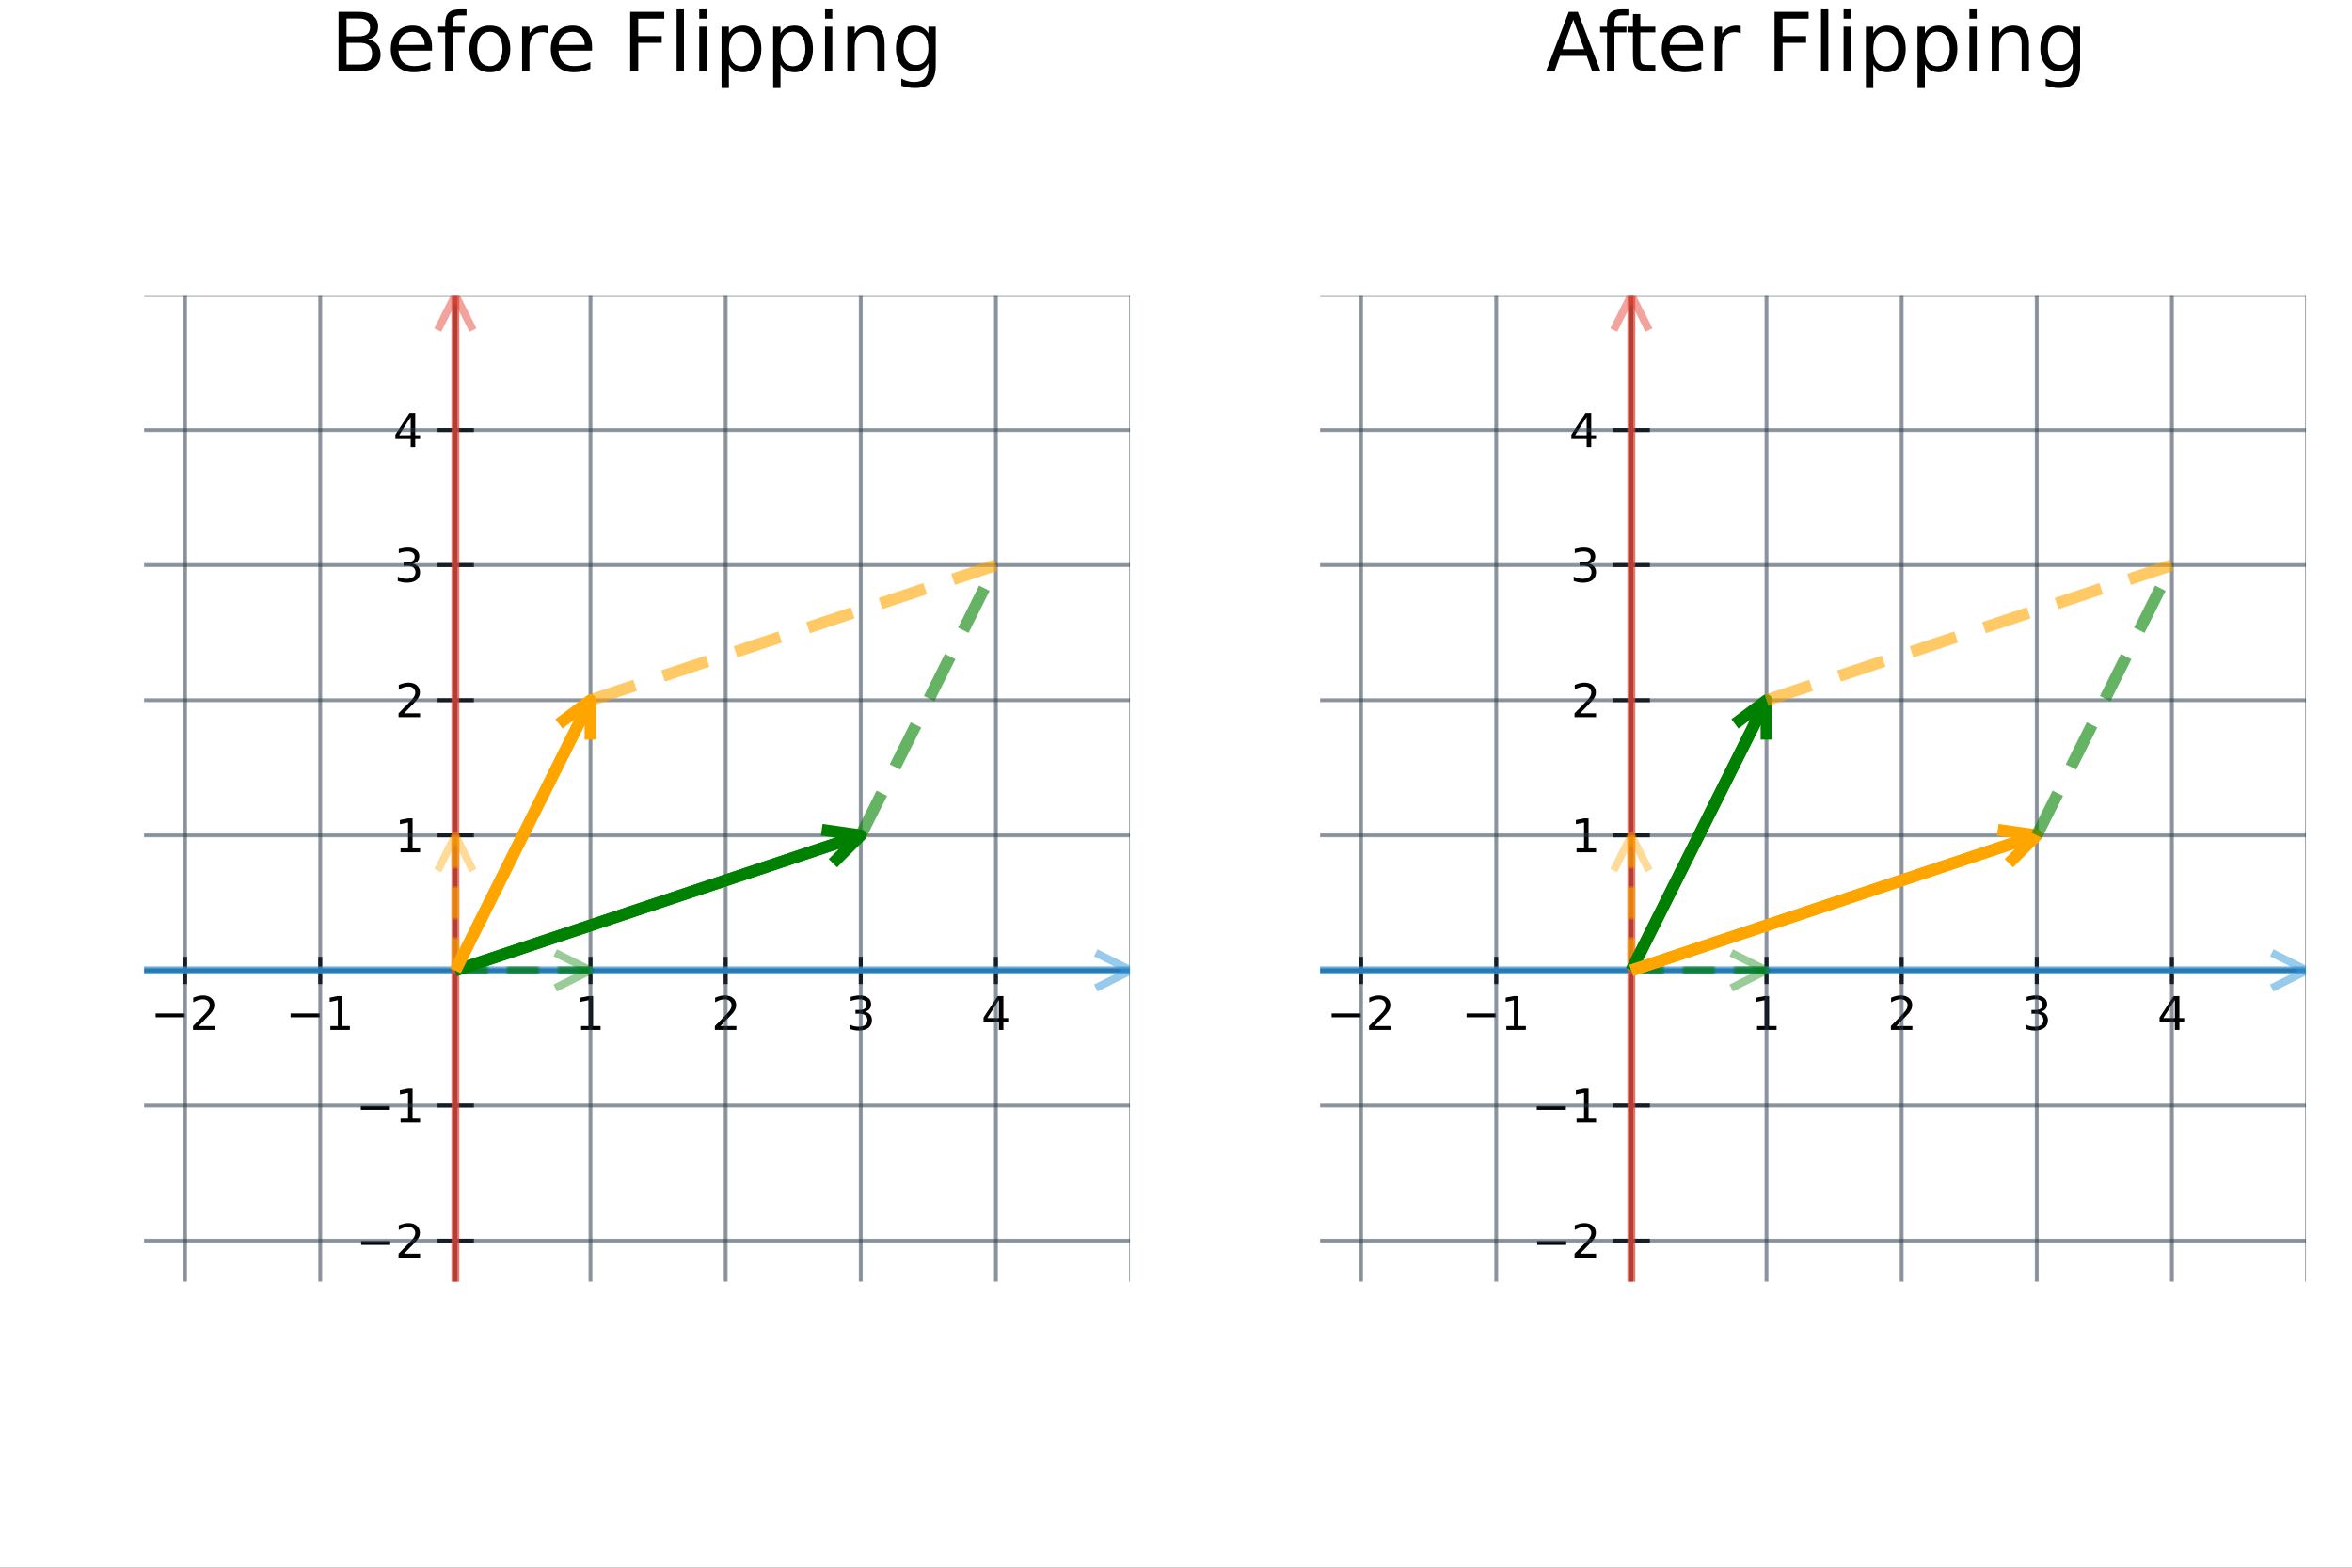 <svg xmlns="http://www.w3.org/2000/svg" xmlns:xlink="http://www.w3.org/1999/xlink" width="600" height="400" viewBox="0 0 2400 1600">
<rect x="0" y="0" width="2400" height="1600" fill="#333333" stroke="none"/>
<defs>
  <clipPath id="clip010">
    <rect x="0" y="0" width="2400" height="1600"></rect>
  </clipPath>
</defs>
<path clip-path="url(#clip010)" d="
M0 1600 L2400 1600 L2400 0 L0 0  Z
  " fill="#ffffff" fill-rule="evenodd" fill-opacity="1"></path>
<defs>
  <clipPath id="clip011">
    <rect x="480" y="0" width="1681" height="1600"></rect>
  </clipPath>
</defs>
<path clip-path="url(#clip010)" d="
M147.478 1307.6 L1152.76 1307.6 L1152.76 302.321 L147.478 302.321  Z
  " fill="#ffffff" fill-rule="evenodd" fill-opacity="1"></path>
<defs>
  <clipPath id="clip012">
    <rect x="147" y="302" width="1006" height="1006"></rect>
  </clipPath>
</defs>
<polyline clip-path="url(#clip012)" style="stroke:#000000; stroke-linecap:butt; stroke-linejoin:round; stroke-width:2; stroke-opacity:0.1; fill:none" points="
  188.847,1307.6 188.847,302.321 
  "></polyline>
<polyline clip-path="url(#clip012)" style="stroke:#000000; stroke-linecap:butt; stroke-linejoin:round; stroke-width:2; stroke-opacity:0.1; fill:none" points="
  326.746,1307.6 326.746,302.321 
  "></polyline>
<polyline clip-path="url(#clip012)" style="stroke:#000000; stroke-linecap:butt; stroke-linejoin:round; stroke-width:2; stroke-opacity:0.1; fill:none" points="
  602.542,1307.6 602.542,302.321 
  "></polyline>
<polyline clip-path="url(#clip012)" style="stroke:#000000; stroke-linecap:butt; stroke-linejoin:round; stroke-width:2; stroke-opacity:0.1; fill:none" points="
  740.44,1307.6 740.44,302.321 
  "></polyline>
<polyline clip-path="url(#clip012)" style="stroke:#000000; stroke-linecap:butt; stroke-linejoin:round; stroke-width:2; stroke-opacity:0.1; fill:none" points="
  878.338,1307.6 878.338,302.321 
  "></polyline>
<polyline clip-path="url(#clip012)" style="stroke:#000000; stroke-linecap:butt; stroke-linejoin:round; stroke-width:2; stroke-opacity:0.1; fill:none" points="
  1016.24,1307.6 1016.24,302.321 
  "></polyline>
<polyline clip-path="url(#clip010)" style="stroke:#000000; stroke-linecap:butt; stroke-linejoin:round; stroke-width:4; stroke-opacity:1; fill:none" points="
  147.478,990.433 1152.76,990.433 
  "></polyline>
<polyline clip-path="url(#clip010)" style="stroke:#000000; stroke-linecap:butt; stroke-linejoin:round; stroke-width:4; stroke-opacity:1; fill:none" points="
  188.847,1004.37 188.847,976.495 
  "></polyline>
<polyline clip-path="url(#clip010)" style="stroke:#000000; stroke-linecap:butt; stroke-linejoin:round; stroke-width:4; stroke-opacity:1; fill:none" points="
  326.746,1004.37 326.746,976.495 
  "></polyline>
<polyline clip-path="url(#clip010)" style="stroke:#000000; stroke-linecap:butt; stroke-linejoin:round; stroke-width:4; stroke-opacity:1; fill:none" points="
  602.542,1004.37 602.542,976.495 
  "></polyline>
<polyline clip-path="url(#clip010)" style="stroke:#000000; stroke-linecap:butt; stroke-linejoin:round; stroke-width:4; stroke-opacity:1; fill:none" points="
  740.44,1004.37 740.44,976.495 
  "></polyline>
<polyline clip-path="url(#clip010)" style="stroke:#000000; stroke-linecap:butt; stroke-linejoin:round; stroke-width:4; stroke-opacity:1; fill:none" points="
  878.338,1004.37 878.338,976.495 
  "></polyline>
<polyline clip-path="url(#clip010)" style="stroke:#000000; stroke-linecap:butt; stroke-linejoin:round; stroke-width:4; stroke-opacity:1; fill:none" points="
  1016.24,1004.37 1016.24,976.495 
  "></polyline>
<path clip-path="url(#clip010)" d="M158.79 1034.28 L188.465 1034.28 L188.465 1038.21 L158.79 1038.21 L158.79 1034.28 Z" fill="#000000" fill-rule="evenodd" fill-opacity="1"></path><path clip-path="url(#clip010)" d="M202.586 1047.17 L218.905 1047.17 L218.905 1051.11 L196.961 1051.11 L196.961 1047.17 Q199.623 1044.42 204.206 1039.79 Q208.813 1035.13 209.993 1033.79 Q212.238 1031.27 213.118 1029.53 Q214.021 1027.77 214.021 1026.08 Q214.021 1023.33 212.076 1021.59 Q210.155 1019.86 207.053 1019.86 Q204.854 1019.86 202.401 1020.62 Q199.97 1021.38 197.192 1022.93 L197.192 1018.21 Q200.016 1017.08 202.47 1016.5 Q204.924 1015.92 206.961 1015.92 Q212.331 1015.92 215.525 1018.61 Q218.72 1021.29 218.72 1025.78 Q218.72 1027.91 217.91 1029.83 Q217.123 1031.73 215.016 1034.32 Q214.438 1034.99 211.336 1038.21 Q208.234 1041.41 202.586 1047.17 Z" fill="#000000" fill-rule="evenodd" fill-opacity="1"></path><path clip-path="url(#clip010)" d="M296.503 1034.28 L326.178 1034.28 L326.178 1038.21 L296.503 1038.21 L296.503 1034.28 Z" fill="#000000" fill-rule="evenodd" fill-opacity="1"></path><path clip-path="url(#clip010)" d="M337.081 1047.17 L344.72 1047.17 L344.72 1020.8 L336.41 1022.47 L336.41 1018.21 L344.674 1016.55 L349.35 1016.55 L349.35 1047.17 L356.988 1047.17 L356.988 1051.11 L337.081 1051.11 L337.081 1047.17 Z" fill="#000000" fill-rule="evenodd" fill-opacity="1"></path><path clip-path="url(#clip010)" d="M592.924 1047.17 L600.563 1047.17 L600.563 1020.8 L592.253 1022.47 L592.253 1018.21 L600.517 1016.55 L605.192 1016.55 L605.192 1047.17 L612.831 1047.17 L612.831 1051.11 L592.924 1051.11 L592.924 1047.17 Z" fill="#000000" fill-rule="evenodd" fill-opacity="1"></path><path clip-path="url(#clip010)" d="M735.093 1047.17 L751.412 1047.17 L751.412 1051.11 L729.468 1051.11 L729.468 1047.17 Q732.13 1044.42 736.713 1039.79 Q741.32 1035.13 742.5 1033.79 Q744.746 1031.27 745.625 1029.53 Q746.528 1027.77 746.528 1026.08 Q746.528 1023.33 744.584 1021.59 Q742.662 1019.86 739.561 1019.86 Q737.362 1019.86 734.908 1020.62 Q732.477 1021.38 729.7 1022.93 L729.7 1018.21 Q732.524 1017.08 734.977 1016.5 Q737.431 1015.92 739.468 1015.92 Q744.838 1015.92 748.033 1018.61 Q751.227 1021.29 751.227 1025.78 Q751.227 1027.91 750.417 1029.83 Q749.63 1031.73 747.524 1034.32 Q746.945 1034.99 743.843 1038.21 Q740.741 1041.41 735.093 1047.17 Z" fill="#000000" fill-rule="evenodd" fill-opacity="1"></path><path clip-path="url(#clip010)" d="M882.586 1032.47 Q885.943 1033.19 887.818 1035.46 Q889.716 1037.73 889.716 1041.06 Q889.716 1046.17 886.197 1048.98 Q882.679 1051.78 876.197 1051.78 Q874.021 1051.78 871.707 1051.34 Q869.415 1050.92 866.961 1050.06 L866.961 1045.55 Q868.906 1046.68 871.22 1047.26 Q873.535 1047.84 876.058 1047.84 Q880.457 1047.84 882.748 1046.11 Q885.063 1044.37 885.063 1041.06 Q885.063 1038 882.91 1036.29 Q880.781 1034.55 876.961 1034.55 L872.933 1034.55 L872.933 1030.71 L877.146 1030.71 Q880.595 1030.71 882.424 1029.35 Q884.253 1027.96 884.253 1025.36 Q884.253 1022.7 882.355 1021.29 Q880.48 1019.86 876.961 1019.86 Q875.04 1019.86 872.841 1020.27 Q870.642 1020.69 868.003 1021.57 L868.003 1017.4 Q870.665 1016.66 872.98 1016.29 Q875.318 1015.92 877.378 1015.92 Q882.702 1015.92 885.804 1018.35 Q888.906 1020.76 888.906 1024.88 Q888.906 1027.75 887.262 1029.74 Q885.619 1031.71 882.586 1032.47 Z" fill="#000000" fill-rule="evenodd" fill-opacity="1"></path><path clip-path="url(#clip010)" d="M1019.25 1020.62 L1007.44 1039.07 L1019.25 1039.07 L1019.25 1020.62 M1018.02 1016.55 L1023.9 1016.55 L1023.9 1039.07 L1028.83 1039.07 L1028.83 1042.96 L1023.9 1042.96 L1023.9 1051.11 L1019.25 1051.11 L1019.25 1042.96 L1003.64 1042.96 L1003.64 1038.44 L1018.02 1016.55 Z" fill="#000000" fill-rule="evenodd" fill-opacity="1"></path><polyline clip-path="url(#clip012)" style="stroke:#000000; stroke-linecap:butt; stroke-linejoin:round; stroke-width:2; stroke-opacity:0.1; fill:none" points="
  147.478,1266.23 1152.76,1266.23 
  "></polyline>
<polyline clip-path="url(#clip012)" style="stroke:#000000; stroke-linecap:butt; stroke-linejoin:round; stroke-width:2; stroke-opacity:0.1; fill:none" points="
  147.478,1128.33 1152.76,1128.33 
  "></polyline>
<polyline clip-path="url(#clip012)" style="stroke:#000000; stroke-linecap:butt; stroke-linejoin:round; stroke-width:2; stroke-opacity:0.1; fill:none" points="
  147.478,852.535 1152.76,852.535 
  "></polyline>
<polyline clip-path="url(#clip012)" style="stroke:#000000; stroke-linecap:butt; stroke-linejoin:round; stroke-width:2; stroke-opacity:0.1; fill:none" points="
  147.478,714.637 1152.76,714.637 
  "></polyline>
<polyline clip-path="url(#clip012)" style="stroke:#000000; stroke-linecap:butt; stroke-linejoin:round; stroke-width:2; stroke-opacity:0.1; fill:none" points="
  147.478,576.738 1152.76,576.738 
  "></polyline>
<polyline clip-path="url(#clip012)" style="stroke:#000000; stroke-linecap:butt; stroke-linejoin:round; stroke-width:2; stroke-opacity:0.1; fill:none" points="
  147.478,438.84 1152.76,438.84 
  "></polyline>
<polyline clip-path="url(#clip010)" style="stroke:#000000; stroke-linecap:butt; stroke-linejoin:round; stroke-width:4; stroke-opacity:1; fill:none" points="
  464.644,1307.6 464.644,302.321 
  "></polyline>
<polyline clip-path="url(#clip010)" style="stroke:#000000; stroke-linecap:butt; stroke-linejoin:round; stroke-width:4; stroke-opacity:1; fill:none" points="
  445.746,1266.23 483.541,1266.23 
  "></polyline>
<polyline clip-path="url(#clip010)" style="stroke:#000000; stroke-linecap:butt; stroke-linejoin:round; stroke-width:4; stroke-opacity:1; fill:none" points="
  445.746,1128.33 483.541,1128.33 
  "></polyline>
<polyline clip-path="url(#clip010)" style="stroke:#000000; stroke-linecap:butt; stroke-linejoin:round; stroke-width:4; stroke-opacity:1; fill:none" points="
  445.746,852.535 483.541,852.535 
  "></polyline>
<polyline clip-path="url(#clip010)" style="stroke:#000000; stroke-linecap:butt; stroke-linejoin:round; stroke-width:4; stroke-opacity:1; fill:none" points="
  445.746,714.637 483.541,714.637 
  "></polyline>
<polyline clip-path="url(#clip010)" style="stroke:#000000; stroke-linecap:butt; stroke-linejoin:round; stroke-width:4; stroke-opacity:1; fill:none" points="
  445.746,576.738 483.541,576.738 
  "></polyline>
<polyline clip-path="url(#clip010)" style="stroke:#000000; stroke-linecap:butt; stroke-linejoin:round; stroke-width:4; stroke-opacity:1; fill:none" points="
  445.746,438.84 483.541,438.84 
  "></polyline>
<path clip-path="url(#clip010)" d="M368.528 1266.68 L398.204 1266.68 L398.204 1270.62 L368.528 1270.62 L368.528 1266.68 Z" fill="#000000" fill-rule="evenodd" fill-opacity="1"></path><path clip-path="url(#clip010)" d="M412.324 1279.57 L428.644 1279.57 L428.644 1283.51 L406.699 1283.51 L406.699 1279.57 Q409.362 1276.82 413.945 1272.19 Q418.551 1267.54 419.732 1266.19 Q421.977 1263.67 422.857 1261.94 Q423.76 1260.18 423.76 1258.49 Q423.76 1255.73 421.815 1254 Q419.894 1252.26 416.792 1252.26 Q414.593 1252.26 412.139 1253.02 Q409.709 1253.79 406.931 1255.34 L406.931 1250.62 Q409.755 1249.48 412.209 1248.9 Q414.662 1248.32 416.699 1248.32 Q422.07 1248.32 425.264 1251.01 Q428.459 1253.69 428.459 1258.19 Q428.459 1260.32 427.648 1262.24 Q426.861 1264.13 424.755 1266.73 Q424.176 1267.4 421.074 1270.62 Q417.973 1273.81 412.324 1279.57 Z" fill="#000000" fill-rule="evenodd" fill-opacity="1"></path><path clip-path="url(#clip010)" d="M368.158 1128.78 L397.834 1128.78 L397.834 1132.72 L368.158 1132.72 L368.158 1128.78 Z" fill="#000000" fill-rule="evenodd" fill-opacity="1"></path><path clip-path="url(#clip010)" d="M408.737 1141.68 L416.375 1141.68 L416.375 1115.31 L408.065 1116.98 L408.065 1112.72 L416.329 1111.05 L421.005 1111.05 L421.005 1141.68 L428.644 1141.68 L428.644 1145.61 L408.737 1145.61 L408.737 1141.68 Z" fill="#000000" fill-rule="evenodd" fill-opacity="1"></path><path clip-path="url(#clip010)" d="M408.737 865.88 L416.375 865.88 L416.375 839.514 L408.065 841.181 L408.065 836.922 L416.329 835.255 L421.005 835.255 L421.005 865.88 L428.644 865.88 L428.644 869.815 L408.737 869.815 L408.737 865.88 Z" fill="#000000" fill-rule="evenodd" fill-opacity="1"></path><path clip-path="url(#clip010)" d="M412.324 727.982 L428.644 727.982 L428.644 731.917 L406.699 731.917 L406.699 727.982 Q409.362 725.227 413.945 720.597 Q418.551 715.945 419.732 714.602 Q421.977 712.079 422.857 710.343 Q423.76 708.583 423.76 706.894 Q423.76 704.139 421.815 702.403 Q419.894 700.667 416.792 700.667 Q414.593 700.667 412.139 701.431 Q409.709 702.195 406.931 703.746 L406.931 699.023 Q409.755 697.889 412.209 697.31 Q414.662 696.732 416.699 696.732 Q422.07 696.732 425.264 699.417 Q428.459 702.102 428.459 706.593 Q428.459 708.722 427.648 710.644 Q426.861 712.542 424.755 715.134 Q424.176 715.806 421.074 719.023 Q417.973 722.218 412.324 727.982 Z" fill="#000000" fill-rule="evenodd" fill-opacity="1"></path><path clip-path="url(#clip010)" d="M421.514 575.384 Q424.871 576.102 426.746 578.37 Q428.644 580.639 428.644 583.972 Q428.644 589.088 425.125 591.889 Q421.607 594.69 415.125 594.69 Q412.949 594.69 410.635 594.25 Q408.343 593.833 405.889 592.977 L405.889 588.463 Q407.834 589.597 410.149 590.176 Q412.463 590.755 414.986 590.755 Q419.385 590.755 421.676 589.018 Q423.991 587.282 423.991 583.972 Q423.991 580.917 421.838 579.204 Q419.709 577.468 415.889 577.468 L411.861 577.468 L411.861 573.625 L416.074 573.625 Q419.523 573.625 421.352 572.259 Q423.181 570.87 423.181 568.278 Q423.181 565.616 421.283 564.204 Q419.408 562.769 415.889 562.769 Q413.968 562.769 411.769 563.185 Q409.57 563.602 406.931 564.482 L406.931 560.315 Q409.593 559.574 411.908 559.204 Q414.246 558.833 416.306 558.833 Q421.63 558.833 424.732 561.264 Q427.834 563.671 427.834 567.792 Q427.834 570.662 426.19 572.653 Q424.547 574.62 421.514 575.384 Z" fill="#000000" fill-rule="evenodd" fill-opacity="1"></path><path clip-path="url(#clip010)" d="M419.061 425.634 L407.255 444.083 L419.061 444.083 L419.061 425.634 M417.834 421.56 L423.713 421.56 L423.713 444.083 L428.644 444.083 L428.644 447.972 L423.713 447.972 L423.713 456.12 L419.061 456.12 L419.061 447.972 L403.459 447.972 L403.459 443.458 L417.834 421.56 Z" fill="#000000" fill-rule="evenodd" fill-opacity="1"></path><path clip-path="url(#clip010)" d="M353.611 43.693 L353.611 65.852 L366.736 65.852 Q373.339 65.852 376.499 63.137 Q379.699 60.383 379.699 54.752 Q379.699 49.081 376.499 46.407 Q373.339 43.693 366.736 43.693 L353.611 43.693 M353.611 18.82 L353.611 37.05 L365.723 37.05 Q371.719 37.05 374.635 34.822 Q377.592 32.553 377.592 27.935 Q377.592 23.358 374.635 21.089 Q371.719 18.82 365.723 18.82 L353.611 18.82 M345.428 12.096 L366.331 12.096 Q375.688 12.096 380.752 15.985 Q385.816 19.874 385.816 27.044 Q385.816 32.594 383.223 35.875 Q380.631 39.156 375.607 39.966 Q381.643 41.263 384.965 45.394 Q388.327 49.486 388.327 55.643 Q388.327 63.745 382.818 68.16 Q377.309 72.576 367.141 72.576 L345.428 72.576 L345.428 12.096 Z" fill="#000000" fill-rule="evenodd" fill-opacity="1"></path><path clip-path="url(#clip010)" d="M440.827 48.028 L440.827 51.673 L406.556 51.673 Q407.042 59.37 411.174 63.421 Q415.347 67.431 422.76 67.431 Q427.054 67.431 431.064 66.378 Q435.115 65.325 439.085 63.218 L439.085 70.267 Q435.075 71.968 430.862 72.86 Q426.649 73.751 422.314 73.751 Q411.458 73.751 405.098 67.431 Q398.779 61.112 398.779 50.337 Q398.779 39.197 404.774 32.675 Q410.81 26.112 421.018 26.112 Q430.173 26.112 435.48 32.026 Q440.827 37.9 440.827 48.028 M433.373 45.84 Q433.292 39.723 429.93 36.077 Q426.608 32.431 421.099 32.431 Q414.861 32.431 411.093 35.956 Q407.366 39.48 406.799 45.88 L433.373 45.84 Z" fill="#000000" fill-rule="evenodd" fill-opacity="1"></path><path clip-path="url(#clip010)" d="M476.029 9.544 L476.029 15.742 L468.9 15.742 Q464.889 15.742 463.309 17.362 Q461.77 18.983 461.77 23.195 L461.77 27.206 L474.044 27.206 L474.044 32.999 L461.77 32.999 L461.77 72.576 L454.276 72.576 L454.276 32.999 L447.146 32.999 L447.146 27.206 L454.276 27.206 L454.276 24.046 Q454.276 16.471 457.8 13.028 Q461.325 9.544 468.981 9.544 L476.029 9.544 Z" fill="#000000" fill-rule="evenodd" fill-opacity="1"></path><path clip-path="url(#clip010)" d="M499.849 32.431 Q493.853 32.431 490.37 37.131 Q486.886 41.789 486.886 49.931 Q486.886 58.074 490.329 62.773 Q493.813 67.431 499.849 67.431 Q505.803 67.431 509.287 62.732 Q512.771 58.033 512.771 49.931 Q512.771 41.87 509.287 37.171 Q505.803 32.431 499.849 32.431 M499.849 26.112 Q509.571 26.112 515.121 32.431 Q520.67 38.751 520.67 49.931 Q520.67 61.071 515.121 67.431 Q509.571 73.751 499.849 73.751 Q490.086 73.751 484.536 67.431 Q479.027 61.071 479.027 49.931 Q479.027 38.751 484.536 32.431 Q490.086 26.112 499.849 26.112 Z" fill="#000000" fill-rule="evenodd" fill-opacity="1"></path><path clip-path="url(#clip010)" d="M559.316 34.173 Q558.06 33.444 556.561 33.12 Q555.103 32.756 553.321 32.756 Q547.001 32.756 543.598 36.888 Q540.236 40.979 540.236 48.676 L540.236 72.576 L532.742 72.576 L532.742 27.206 L540.236 27.206 L540.236 34.254 Q542.586 30.122 546.353 28.138 Q550.12 26.112 555.508 26.112 Q556.278 26.112 557.209 26.234 Q558.141 26.315 559.275 26.517 L559.316 34.173 Z" fill="#000000" fill-rule="evenodd" fill-opacity="1"></path><path clip-path="url(#clip010)" d="M604.119 48.028 L604.119 51.673 L569.848 51.673 Q570.334 59.37 574.466 63.421 Q578.639 67.431 586.052 67.431 Q590.346 67.431 594.356 66.378 Q598.407 65.325 602.377 63.218 L602.377 70.267 Q598.367 71.968 594.154 72.86 Q589.941 73.751 585.606 73.751 Q574.75 73.751 568.39 67.431 Q562.071 61.112 562.071 50.337 Q562.071 39.197 568.066 32.675 Q574.102 26.112 584.31 26.112 Q593.465 26.112 598.772 32.026 Q604.119 37.9 604.119 48.028 M596.665 45.84 Q596.584 39.723 593.222 36.077 Q589.9 32.431 584.391 32.431 Q578.153 32.431 574.385 35.956 Q570.658 39.48 570.091 45.88 L596.665 45.84 Z" fill="#000000" fill-rule="evenodd" fill-opacity="1"></path><path clip-path="url(#clip010)" d="M643.048 12.096 L677.805 12.096 L677.805 18.983 L651.231 18.983 L651.231 36.806 L675.212 36.806 L675.212 43.693 L651.231 43.693 L651.231 72.576 L643.048 72.576 L643.048 12.096 Z" fill="#000000" fill-rule="evenodd" fill-opacity="1"></path><path clip-path="url(#clip010)" d="M690.444 9.544 L697.897 9.544 L697.897 72.576 L690.444 72.576 L690.444 9.544 Z" fill="#000000" fill-rule="evenodd" fill-opacity="1"></path><path clip-path="url(#clip010)" d="M713.493 27.206 L720.947 27.206 L720.947 72.576 L713.493 72.576 L713.493 27.206 M713.493 9.544 L720.947 9.544 L720.947 18.983 L713.493 18.983 L713.493 9.544 Z" fill="#000000" fill-rule="evenodd" fill-opacity="1"></path><path clip-path="url(#clip010)" d="M743.754 65.77 L743.754 89.833 L736.259 89.833 L736.259 27.206 L743.754 27.206 L743.754 34.092 Q746.103 30.041 749.668 28.097 Q753.273 26.112 758.256 26.112 Q766.52 26.112 771.664 32.675 Q776.849 39.237 776.849 49.931 Q776.849 60.626 771.664 67.188 Q766.52 73.751 758.256 73.751 Q753.273 73.751 749.668 71.806 Q746.103 69.821 743.754 65.77 M769.112 49.931 Q769.112 41.708 765.709 37.05 Q762.347 32.35 756.433 32.35 Q750.519 32.35 747.116 37.05 Q743.754 41.708 743.754 49.931 Q743.754 58.155 747.116 62.854 Q750.519 67.512 756.433 67.512 Q762.347 67.512 765.709 62.854 Q769.112 58.155 769.112 49.931 Z" fill="#000000" fill-rule="evenodd" fill-opacity="1"></path><path clip-path="url(#clip010)" d="M796.415 65.77 L796.415 89.833 L788.921 89.833 L788.921 27.206 L796.415 27.206 L796.415 34.092 Q798.765 30.041 802.33 28.097 Q805.935 26.112 810.918 26.112 Q819.181 26.112 824.326 32.675 Q829.511 39.237 829.511 49.931 Q829.511 60.626 824.326 67.188 Q819.181 73.751 810.918 73.751 Q805.935 73.751 802.33 71.806 Q798.765 69.821 796.415 65.77 M821.774 49.931 Q821.774 41.708 818.371 37.05 Q815.009 32.35 809.095 32.35 Q803.18 32.35 799.778 37.05 Q796.415 41.708 796.415 49.931 Q796.415 58.155 799.778 62.854 Q803.18 67.512 809.095 67.512 Q815.009 67.512 818.371 62.854 Q821.774 58.155 821.774 49.931 Z" fill="#000000" fill-rule="evenodd" fill-opacity="1"></path><path clip-path="url(#clip010)" d="M841.866 27.206 L849.32 27.206 L849.32 72.576 L841.866 72.576 L841.866 27.206 M841.866 9.544 L849.32 9.544 L849.32 18.983 L841.866 18.983 L841.866 9.544 Z" fill="#000000" fill-rule="evenodd" fill-opacity="1"></path><path clip-path="url(#clip010)" d="M902.63 45.192 L902.63 72.576 L895.176 72.576 L895.176 45.435 Q895.176 38.994 892.665 35.794 Q890.153 32.594 885.13 32.594 Q879.094 32.594 875.61 36.442 Q872.127 40.29 872.127 46.934 L872.127 72.576 L864.633 72.576 L864.633 27.206 L872.127 27.206 L872.127 34.254 Q874.8 30.163 878.406 28.138 Q882.051 26.112 886.791 26.112 Q894.609 26.112 898.62 30.973 Q902.63 35.794 902.63 45.192 Z" fill="#000000" fill-rule="evenodd" fill-opacity="1"></path><path clip-path="url(#clip010)" d="M947.352 49.364 Q947.352 41.263 943.99 36.806 Q940.668 32.35 934.632 32.35 Q928.637 32.35 925.275 36.806 Q921.953 41.263 921.953 49.364 Q921.953 57.426 925.275 61.882 Q928.637 66.338 934.632 66.338 Q940.668 66.338 943.99 61.882 Q947.352 57.426 947.352 49.364 M954.806 66.945 Q954.806 78.531 949.661 84.162 Q944.516 89.833 933.903 89.833 Q929.974 89.833 926.49 89.225 Q923.006 88.658 919.725 87.443 L919.725 80.192 Q923.006 81.974 926.206 82.825 Q929.407 83.675 932.728 83.675 Q940.06 83.675 943.706 79.827 Q947.352 76.019 947.352 68.282 L947.352 64.596 Q945.043 68.606 941.438 70.591 Q937.832 72.576 932.809 72.576 Q924.464 72.576 919.36 66.216 Q914.256 59.856 914.256 49.364 Q914.256 38.832 919.36 32.472 Q924.464 26.112 932.809 26.112 Q937.832 26.112 941.438 28.097 Q945.043 30.082 947.352 34.092 L947.352 27.206 L954.806 27.206 L954.806 66.945 Z" fill="#000000" fill-rule="evenodd" fill-opacity="1"></path><polyline clip-path="url(#clip012)" style="stroke:#2b3d4f; stroke-linecap:butt; stroke-linejoin:round; stroke-width:4; stroke-opacity:0.5; fill:none" points="
  -224.847,1679.92 1154.13,1679.92 
  "></polyline>
<polyline clip-path="url(#clip012)" style="stroke:#2b3d4f; stroke-linecap:butt; stroke-linejoin:round; stroke-width:4; stroke-opacity:0.5; fill:none" points="
  -224.847,1679.92 -224.847,300.942 
  "></polyline>
<polyline clip-path="url(#clip012)" style="stroke:#2b3d4f; stroke-linecap:butt; stroke-linejoin:round; stroke-width:4; stroke-opacity:0.5; fill:none" points="
  -224.847,1542.03 1154.13,1542.03 
  "></polyline>
<polyline clip-path="url(#clip012)" style="stroke:#2b3d4f; stroke-linecap:butt; stroke-linejoin:round; stroke-width:4; stroke-opacity:0.5; fill:none" points="
  -86.949,1679.92 -86.949,300.942 
  "></polyline>
<polyline clip-path="url(#clip012)" style="stroke:#2b3d4f; stroke-linecap:butt; stroke-linejoin:round; stroke-width:4; stroke-opacity:0.5; fill:none" points="
  -224.847,1404.13 1154.13,1404.13 
  "></polyline>
<polyline clip-path="url(#clip012)" style="stroke:#2b3d4f; stroke-linecap:butt; stroke-linejoin:round; stroke-width:4; stroke-opacity:0.5; fill:none" points="
  50.949,1679.92 50.949,300.942 
  "></polyline>
<polyline clip-path="url(#clip012)" style="stroke:#2b3d4f; stroke-linecap:butt; stroke-linejoin:round; stroke-width:4; stroke-opacity:0.5; fill:none" points="
  -224.847,1266.23 1154.13,1266.23 
  "></polyline>
<polyline clip-path="url(#clip012)" style="stroke:#2b3d4f; stroke-linecap:butt; stroke-linejoin:round; stroke-width:4; stroke-opacity:0.5; fill:none" points="
  188.847,1679.92 188.847,300.942 
  "></polyline>
<polyline clip-path="url(#clip012)" style="stroke:#2b3d4f; stroke-linecap:butt; stroke-linejoin:round; stroke-width:4; stroke-opacity:0.5; fill:none" points="
  -224.847,1128.33 1154.13,1128.33 
  "></polyline>
<polyline clip-path="url(#clip012)" style="stroke:#2b3d4f; stroke-linecap:butt; stroke-linejoin:round; stroke-width:4; stroke-opacity:0.5; fill:none" points="
  326.746,1679.92 326.746,300.942 
  "></polyline>
<polyline clip-path="url(#clip012)" style="stroke:#2b3d4f; stroke-linecap:butt; stroke-linejoin:round; stroke-width:4; stroke-opacity:0.5; fill:none" points="
  -224.847,990.433 1154.13,990.433 
  "></polyline>
<polyline clip-path="url(#clip012)" style="stroke:#2b3d4f; stroke-linecap:butt; stroke-linejoin:round; stroke-width:4; stroke-opacity:0.5; fill:none" points="
  464.644,1679.92 464.644,300.942 
  "></polyline>
<polyline clip-path="url(#clip012)" style="stroke:#2b3d4f; stroke-linecap:butt; stroke-linejoin:round; stroke-width:4; stroke-opacity:0.5; fill:none" points="
  -224.847,852.535 1154.13,852.535 
  "></polyline>
<polyline clip-path="url(#clip012)" style="stroke:#2b3d4f; stroke-linecap:butt; stroke-linejoin:round; stroke-width:4; stroke-opacity:0.5; fill:none" points="
  602.542,1679.92 602.542,300.942 
  "></polyline>
<polyline clip-path="url(#clip012)" style="stroke:#2b3d4f; stroke-linecap:butt; stroke-linejoin:round; stroke-width:4; stroke-opacity:0.5; fill:none" points="
  -224.847,714.637 1154.13,714.637 
  "></polyline>
<polyline clip-path="url(#clip012)" style="stroke:#2b3d4f; stroke-linecap:butt; stroke-linejoin:round; stroke-width:4; stroke-opacity:0.5; fill:none" points="
  740.44,1679.92 740.44,300.942 
  "></polyline>
<polyline clip-path="url(#clip012)" style="stroke:#2b3d4f; stroke-linecap:butt; stroke-linejoin:round; stroke-width:4; stroke-opacity:0.5; fill:none" points="
  -224.847,576.738 1154.13,576.738 
  "></polyline>
<polyline clip-path="url(#clip012)" style="stroke:#2b3d4f; stroke-linecap:butt; stroke-linejoin:round; stroke-width:4; stroke-opacity:0.5; fill:none" points="
  878.338,1679.92 878.338,300.942 
  "></polyline>
<polyline clip-path="url(#clip012)" style="stroke:#2b3d4f; stroke-linecap:butt; stroke-linejoin:round; stroke-width:4; stroke-opacity:0.5; fill:none" points="
  -224.847,438.84 1154.13,438.84 
  "></polyline>
<polyline clip-path="url(#clip012)" style="stroke:#2b3d4f; stroke-linecap:butt; stroke-linejoin:round; stroke-width:4; stroke-opacity:0.5; fill:none" points="
  1016.24,1679.92 1016.24,300.942 
  "></polyline>
<polyline clip-path="url(#clip012)" style="stroke:#2b3d4f; stroke-linecap:butt; stroke-linejoin:round; stroke-width:4; stroke-opacity:0.5; fill:none" points="
  -224.847,300.942 1154.13,300.942 
  "></polyline>
<polyline clip-path="url(#clip012)" style="stroke:#2b3d4f; stroke-linecap:butt; stroke-linejoin:round; stroke-width:4; stroke-opacity:0.5; fill:none" points="
  1154.13,1679.92 1154.13,300.942 
  "></polyline>
<polyline clip-path="url(#clip012)" style="stroke:#3397da; stroke-linecap:butt; stroke-linejoin:round; stroke-width:8; stroke-opacity:0.5; fill:none" points="
  -224.847,990.433 1154.13,990.433 
  "></polyline>
<polyline clip-path="url(#clip012)" style="stroke:#3397da; stroke-linecap:butt; stroke-linejoin:round; stroke-width:8; stroke-opacity:0.5; fill:none" points="
  1118.13,972.433 1154.13,990.433 1118.13,1008.43 
  "></polyline>
<polyline clip-path="url(#clip012)" style="stroke:#3397da; stroke-linecap:butt; stroke-linejoin:round; stroke-width:8; stroke-opacity:0.5; fill:none" points="
  1154.13,990.433 -224.847,990.433 
  "></polyline>
<polyline clip-path="url(#clip012)" style="stroke:#e64b3b; stroke-linecap:butt; stroke-linejoin:round; stroke-width:8; stroke-opacity:0.5; fill:none" points="
  464.644,1679.92 464.644,300.942 
  "></polyline>
<polyline clip-path="url(#clip012)" style="stroke:#e64b3b; stroke-linecap:butt; stroke-linejoin:round; stroke-width:8; stroke-opacity:0.5; fill:none" points="
  446.644,336.942 464.644,300.942 482.644,336.942 
  "></polyline>
<polyline clip-path="url(#clip012)" style="stroke:#e64b3b; stroke-linecap:butt; stroke-linejoin:round; stroke-width:8; stroke-opacity:0.5; fill:none" points="
  464.644,300.942 464.644,1679.92 
  "></polyline>
<polyline clip-path="url(#clip012)" style="stroke:#008000; stroke-linecap:butt; stroke-linejoin:round; stroke-width:8; stroke-opacity:0.4; fill:none" stroke-dasharray="32, 20" points="
  464.644,990.433 602.542,990.433 
  "></polyline>
<polyline clip-path="url(#clip012)" style="stroke:#008000; stroke-linecap:butt; stroke-linejoin:round; stroke-width:8; stroke-opacity:0.4; fill:none" points="
  566.542,972.433 602.542,990.433 566.542,1008.43 
  "></polyline>
<polyline clip-path="url(#clip012)" style="stroke:#008000; stroke-linecap:butt; stroke-linejoin:round; stroke-width:8; stroke-opacity:0.4; fill:none" stroke-dasharray="32, 20" points="
  602.542,990.433 464.644,990.433 
  "></polyline>
<polyline clip-path="url(#clip012)" style="stroke:#ffa500; stroke-linecap:butt; stroke-linejoin:round; stroke-width:8; stroke-opacity:0.4; fill:none" stroke-dasharray="32, 20" points="
  464.644,990.433 464.644,852.535 
  "></polyline>
<polyline clip-path="url(#clip012)" style="stroke:#ffa500; stroke-linecap:butt; stroke-linejoin:round; stroke-width:8; stroke-opacity:0.4; fill:none" points="
  446.644,888.535 464.644,852.535 482.644,888.535 
  "></polyline>
<polyline clip-path="url(#clip012)" style="stroke:#ffa500; stroke-linecap:butt; stroke-linejoin:round; stroke-width:8; stroke-opacity:0.4; fill:none" stroke-dasharray="32, 20" points="
  464.644,852.535 464.644,990.433 
  "></polyline>
<polyline clip-path="url(#clip012)" style="stroke:#008000; stroke-linecap:butt; stroke-linejoin:round; stroke-width:12; stroke-opacity:1; fill:none" points="
  464.644,990.433 878.338,852.535 
  "></polyline>
<polyline clip-path="url(#clip012)" style="stroke:#008000; stroke-linecap:butt; stroke-linejoin:round; stroke-width:12; stroke-opacity:1; fill:none" points="
  838.494,846.843 878.338,852.535 849.878,880.995 
  "></polyline>
<polyline clip-path="url(#clip012)" style="stroke:#008000; stroke-linecap:butt; stroke-linejoin:round; stroke-width:12; stroke-opacity:1; fill:none" points="
  878.338,852.535 464.644,990.433 
  "></polyline>
<polyline clip-path="url(#clip012)" style="stroke:#ffa500; stroke-linecap:butt; stroke-linejoin:round; stroke-width:12; stroke-opacity:1; fill:none" points="
  464.644,990.433 602.542,714.637 
  "></polyline>
<polyline clip-path="url(#clip012)" style="stroke:#ffa500; stroke-linecap:butt; stroke-linejoin:round; stroke-width:12; stroke-opacity:1; fill:none" points="
  570.343,738.786 602.542,714.637 602.542,754.886 
  "></polyline>
<polyline clip-path="url(#clip012)" style="stroke:#ffa500; stroke-linecap:butt; stroke-linejoin:round; stroke-width:12; stroke-opacity:1; fill:none" points="
  602.542,714.637 464.644,990.433 
  "></polyline>
<polyline clip-path="url(#clip012)" style="stroke:#ffa500; stroke-linecap:butt; stroke-linejoin:round; stroke-width:12; stroke-opacity:0.6; fill:none" stroke-dasharray="48, 30" points="
  602.542,714.637 1016.24,576.738 
  "></polyline>
<polyline clip-path="url(#clip012)" style="stroke:#008000; stroke-linecap:butt; stroke-linejoin:round; stroke-width:12; stroke-opacity:0.6; fill:none" stroke-dasharray="48, 30" points="
  878.338,852.535 1016.24,576.738 
  "></polyline>
<path clip-path="url(#clip010)" d="
M1347.48 1307.6 L2352.76 1307.6 L2352.76 302.321 L1347.48 302.321  Z
  " fill="#ffffff" fill-rule="evenodd" fill-opacity="1"></path>
<defs>
  <clipPath id="clip013">
    <rect x="1347" y="302" width="1006" height="1006"></rect>
  </clipPath>
</defs>
<polyline clip-path="url(#clip013)" style="stroke:#000000; stroke-linecap:butt; stroke-linejoin:round; stroke-width:2; stroke-opacity:0.1; fill:none" points="
  1388.85,1307.6 1388.85,302.321 
  "></polyline>
<polyline clip-path="url(#clip013)" style="stroke:#000000; stroke-linecap:butt; stroke-linejoin:round; stroke-width:2; stroke-opacity:0.1; fill:none" points="
  1526.75,1307.6 1526.75,302.321 
  "></polyline>
<polyline clip-path="url(#clip013)" style="stroke:#000000; stroke-linecap:butt; stroke-linejoin:round; stroke-width:2; stroke-opacity:0.1; fill:none" points="
  1802.54,1307.6 1802.54,302.321 
  "></polyline>
<polyline clip-path="url(#clip013)" style="stroke:#000000; stroke-linecap:butt; stroke-linejoin:round; stroke-width:2; stroke-opacity:0.1; fill:none" points="
  1940.44,1307.6 1940.44,302.321 
  "></polyline>
<polyline clip-path="url(#clip013)" style="stroke:#000000; stroke-linecap:butt; stroke-linejoin:round; stroke-width:2; stroke-opacity:0.1; fill:none" points="
  2078.34,1307.6 2078.34,302.321 
  "></polyline>
<polyline clip-path="url(#clip013)" style="stroke:#000000; stroke-linecap:butt; stroke-linejoin:round; stroke-width:2; stroke-opacity:0.1; fill:none" points="
  2216.24,1307.6 2216.24,302.321 
  "></polyline>
<polyline clip-path="url(#clip010)" style="stroke:#000000; stroke-linecap:butt; stroke-linejoin:round; stroke-width:4; stroke-opacity:1; fill:none" points="
  1347.48,990.433 2352.76,990.433 
  "></polyline>
<polyline clip-path="url(#clip010)" style="stroke:#000000; stroke-linecap:butt; stroke-linejoin:round; stroke-width:4; stroke-opacity:1; fill:none" points="
  1388.85,1004.37 1388.85,976.495 
  "></polyline>
<polyline clip-path="url(#clip010)" style="stroke:#000000; stroke-linecap:butt; stroke-linejoin:round; stroke-width:4; stroke-opacity:1; fill:none" points="
  1526.75,1004.37 1526.75,976.495 
  "></polyline>
<polyline clip-path="url(#clip010)" style="stroke:#000000; stroke-linecap:butt; stroke-linejoin:round; stroke-width:4; stroke-opacity:1; fill:none" points="
  1802.54,1004.37 1802.54,976.495 
  "></polyline>
<polyline clip-path="url(#clip010)" style="stroke:#000000; stroke-linecap:butt; stroke-linejoin:round; stroke-width:4; stroke-opacity:1; fill:none" points="
  1940.44,1004.37 1940.44,976.495 
  "></polyline>
<polyline clip-path="url(#clip010)" style="stroke:#000000; stroke-linecap:butt; stroke-linejoin:round; stroke-width:4; stroke-opacity:1; fill:none" points="
  2078.34,1004.37 2078.34,976.495 
  "></polyline>
<polyline clip-path="url(#clip010)" style="stroke:#000000; stroke-linecap:butt; stroke-linejoin:round; stroke-width:4; stroke-opacity:1; fill:none" points="
  2216.24,1004.37 2216.24,976.495 
  "></polyline>
<path clip-path="url(#clip010)" d="M1358.79 1034.28 L1388.47 1034.28 L1388.47 1038.21 L1358.79 1038.21 L1358.79 1034.28 Z" fill="#000000" fill-rule="evenodd" fill-opacity="1"></path><path clip-path="url(#clip010)" d="M1402.59 1047.17 L1418.91 1047.17 L1418.91 1051.11 L1396.96 1051.11 L1396.96 1047.17 Q1399.62 1044.42 1404.21 1039.79 Q1408.81 1035.13 1409.99 1033.79 Q1412.24 1031.27 1413.12 1029.53 Q1414.02 1027.77 1414.02 1026.08 Q1414.02 1023.33 1412.08 1021.59 Q1410.16 1019.86 1407.05 1019.86 Q1404.85 1019.86 1402.4 1020.62 Q1399.97 1021.38 1397.19 1022.93 L1397.19 1018.21 Q1400.02 1017.08 1402.47 1016.5 Q1404.92 1015.92 1406.96 1015.92 Q1412.33 1015.92 1415.53 1018.61 Q1418.72 1021.29 1418.72 1025.78 Q1418.72 1027.91 1417.91 1029.83 Q1417.12 1031.73 1415.02 1034.32 Q1414.44 1034.99 1411.34 1038.21 Q1408.23 1041.41 1402.59 1047.17 Z" fill="#000000" fill-rule="evenodd" fill-opacity="1"></path><path clip-path="url(#clip010)" d="M1496.5 1034.28 L1526.18 1034.28 L1526.18 1038.21 L1496.5 1038.21 L1496.5 1034.28 Z" fill="#000000" fill-rule="evenodd" fill-opacity="1"></path><path clip-path="url(#clip010)" d="M1537.08 1047.17 L1544.72 1047.17 L1544.72 1020.8 L1536.41 1022.47 L1536.41 1018.21 L1544.67 1016.55 L1549.35 1016.55 L1549.35 1047.17 L1556.99 1047.17 L1556.99 1051.11 L1537.08 1051.11 L1537.08 1047.17 Z" fill="#000000" fill-rule="evenodd" fill-opacity="1"></path><path clip-path="url(#clip010)" d="M1792.92 1047.17 L1800.56 1047.17 L1800.56 1020.8 L1792.25 1022.47 L1792.25 1018.21 L1800.52 1016.55 L1805.19 1016.55 L1805.19 1047.17 L1812.83 1047.17 L1812.83 1051.11 L1792.92 1051.11 L1792.92 1047.17 Z" fill="#000000" fill-rule="evenodd" fill-opacity="1"></path><path clip-path="url(#clip010)" d="M1935.09 1047.17 L1951.41 1047.17 L1951.41 1051.11 L1929.47 1051.11 L1929.47 1047.17 Q1932.13 1044.42 1936.71 1039.79 Q1941.32 1035.13 1942.5 1033.79 Q1944.75 1031.27 1945.63 1029.53 Q1946.53 1027.77 1946.53 1026.08 Q1946.53 1023.33 1944.58 1021.59 Q1942.66 1019.86 1939.56 1019.86 Q1937.36 1019.86 1934.91 1020.62 Q1932.48 1021.38 1929.7 1022.93 L1929.7 1018.21 Q1932.52 1017.08 1934.98 1016.5 Q1937.43 1015.92 1939.47 1015.92 Q1944.84 1015.92 1948.03 1018.61 Q1951.23 1021.29 1951.23 1025.78 Q1951.23 1027.91 1950.42 1029.83 Q1949.63 1031.73 1947.52 1034.32 Q1946.94 1034.99 1943.84 1038.21 Q1940.74 1041.41 1935.09 1047.17 Z" fill="#000000" fill-rule="evenodd" fill-opacity="1"></path><path clip-path="url(#clip010)" d="M2082.59 1032.47 Q2085.94 1033.19 2087.82 1035.46 Q2089.72 1037.73 2089.72 1041.06 Q2089.72 1046.17 2086.2 1048.98 Q2082.68 1051.78 2076.2 1051.78 Q2074.02 1051.78 2071.71 1051.34 Q2069.41 1050.92 2066.96 1050.06 L2066.96 1045.55 Q2068.91 1046.68 2071.22 1047.26 Q2073.54 1047.84 2076.06 1047.84 Q2080.46 1047.84 2082.75 1046.11 Q2085.06 1044.37 2085.06 1041.06 Q2085.06 1038 2082.91 1036.29 Q2080.78 1034.55 2076.96 1034.55 L2072.93 1034.55 L2072.93 1030.71 L2077.15 1030.71 Q2080.6 1030.71 2082.42 1029.35 Q2084.25 1027.96 2084.25 1025.36 Q2084.25 1022.7 2082.35 1021.29 Q2080.48 1019.86 2076.96 1019.86 Q2075.04 1019.86 2072.84 1020.27 Q2070.64 1020.69 2068 1021.57 L2068 1017.4 Q2070.66 1016.66 2072.98 1016.29 Q2075.32 1015.92 2077.38 1015.92 Q2082.7 1015.92 2085.8 1018.35 Q2088.91 1020.76 2088.91 1024.88 Q2088.91 1027.75 2087.26 1029.74 Q2085.62 1031.71 2082.59 1032.47 Z" fill="#000000" fill-rule="evenodd" fill-opacity="1"></path><path clip-path="url(#clip010)" d="M2219.25 1020.62 L2207.44 1039.07 L2219.25 1039.07 L2219.25 1020.62 M2218.02 1016.55 L2223.9 1016.55 L2223.9 1039.07 L2228.83 1039.07 L2228.83 1042.96 L2223.9 1042.96 L2223.9 1051.11 L2219.25 1051.11 L2219.25 1042.96 L2203.64 1042.96 L2203.64 1038.44 L2218.02 1016.55 Z" fill="#000000" fill-rule="evenodd" fill-opacity="1"></path><polyline clip-path="url(#clip013)" style="stroke:#000000; stroke-linecap:butt; stroke-linejoin:round; stroke-width:2; stroke-opacity:0.1; fill:none" points="
  1347.48,1266.23 2352.76,1266.23 
  "></polyline>
<polyline clip-path="url(#clip013)" style="stroke:#000000; stroke-linecap:butt; stroke-linejoin:round; stroke-width:2; stroke-opacity:0.1; fill:none" points="
  1347.48,1128.33 2352.76,1128.33 
  "></polyline>
<polyline clip-path="url(#clip013)" style="stroke:#000000; stroke-linecap:butt; stroke-linejoin:round; stroke-width:2; stroke-opacity:0.1; fill:none" points="
  1347.48,852.535 2352.76,852.535 
  "></polyline>
<polyline clip-path="url(#clip013)" style="stroke:#000000; stroke-linecap:butt; stroke-linejoin:round; stroke-width:2; stroke-opacity:0.1; fill:none" points="
  1347.48,714.637 2352.76,714.637 
  "></polyline>
<polyline clip-path="url(#clip013)" style="stroke:#000000; stroke-linecap:butt; stroke-linejoin:round; stroke-width:2; stroke-opacity:0.1; fill:none" points="
  1347.48,576.738 2352.76,576.738 
  "></polyline>
<polyline clip-path="url(#clip013)" style="stroke:#000000; stroke-linecap:butt; stroke-linejoin:round; stroke-width:2; stroke-opacity:0.1; fill:none" points="
  1347.48,438.84 2352.76,438.84 
  "></polyline>
<polyline clip-path="url(#clip010)" style="stroke:#000000; stroke-linecap:butt; stroke-linejoin:round; stroke-width:4; stroke-opacity:1; fill:none" points="
  1664.64,1307.6 1664.64,302.321 
  "></polyline>
<polyline clip-path="url(#clip010)" style="stroke:#000000; stroke-linecap:butt; stroke-linejoin:round; stroke-width:4; stroke-opacity:1; fill:none" points="
  1645.75,1266.23 1683.54,1266.23 
  "></polyline>
<polyline clip-path="url(#clip010)" style="stroke:#000000; stroke-linecap:butt; stroke-linejoin:round; stroke-width:4; stroke-opacity:1; fill:none" points="
  1645.75,1128.33 1683.54,1128.33 
  "></polyline>
<polyline clip-path="url(#clip010)" style="stroke:#000000; stroke-linecap:butt; stroke-linejoin:round; stroke-width:4; stroke-opacity:1; fill:none" points="
  1645.75,852.535 1683.54,852.535 
  "></polyline>
<polyline clip-path="url(#clip010)" style="stroke:#000000; stroke-linecap:butt; stroke-linejoin:round; stroke-width:4; stroke-opacity:1; fill:none" points="
  1645.75,714.637 1683.54,714.637 
  "></polyline>
<polyline clip-path="url(#clip010)" style="stroke:#000000; stroke-linecap:butt; stroke-linejoin:round; stroke-width:4; stroke-opacity:1; fill:none" points="
  1645.75,576.738 1683.54,576.738 
  "></polyline>
<polyline clip-path="url(#clip010)" style="stroke:#000000; stroke-linecap:butt; stroke-linejoin:round; stroke-width:4; stroke-opacity:1; fill:none" points="
  1645.75,438.84 1683.54,438.84 
  "></polyline>
<path clip-path="url(#clip010)" d="M1568.53 1266.68 L1598.2 1266.68 L1598.2 1270.62 L1568.53 1270.62 L1568.53 1266.68 Z" fill="#000000" fill-rule="evenodd" fill-opacity="1"></path><path clip-path="url(#clip010)" d="M1612.32 1279.57 L1628.64 1279.57 L1628.64 1283.51 L1606.7 1283.51 L1606.7 1279.57 Q1609.36 1276.82 1613.94 1272.19 Q1618.55 1267.54 1619.73 1266.19 Q1621.98 1263.67 1622.86 1261.94 Q1623.76 1260.18 1623.76 1258.49 Q1623.76 1255.73 1621.82 1254 Q1619.89 1252.26 1616.79 1252.26 Q1614.59 1252.26 1612.14 1253.02 Q1609.71 1253.79 1606.93 1255.34 L1606.93 1250.62 Q1609.76 1249.48 1612.21 1248.9 Q1614.66 1248.32 1616.7 1248.32 Q1622.07 1248.32 1625.26 1251.01 Q1628.46 1253.69 1628.46 1258.19 Q1628.46 1260.32 1627.65 1262.24 Q1626.86 1264.13 1624.75 1266.73 Q1624.18 1267.4 1621.07 1270.62 Q1617.97 1273.81 1612.32 1279.57 Z" fill="#000000" fill-rule="evenodd" fill-opacity="1"></path><path clip-path="url(#clip010)" d="M1568.16 1128.78 L1597.83 1128.78 L1597.83 1132.72 L1568.16 1132.72 L1568.16 1128.78 Z" fill="#000000" fill-rule="evenodd" fill-opacity="1"></path><path clip-path="url(#clip010)" d="M1608.74 1141.68 L1616.38 1141.68 L1616.38 1115.31 L1608.07 1116.98 L1608.07 1112.72 L1616.33 1111.05 L1621 1111.05 L1621 1141.68 L1628.64 1141.68 L1628.64 1145.61 L1608.74 1145.61 L1608.74 1141.68 Z" fill="#000000" fill-rule="evenodd" fill-opacity="1"></path><path clip-path="url(#clip010)" d="M1608.74 865.88 L1616.38 865.88 L1616.38 839.514 L1608.07 841.181 L1608.07 836.922 L1616.33 835.255 L1621 835.255 L1621 865.88 L1628.64 865.88 L1628.64 869.815 L1608.74 869.815 L1608.74 865.88 Z" fill="#000000" fill-rule="evenodd" fill-opacity="1"></path><path clip-path="url(#clip010)" d="M1612.32 727.982 L1628.64 727.982 L1628.64 731.917 L1606.7 731.917 L1606.7 727.982 Q1609.36 725.227 1613.94 720.597 Q1618.55 715.945 1619.73 714.602 Q1621.98 712.079 1622.86 710.343 Q1623.76 708.583 1623.76 706.894 Q1623.76 704.139 1621.82 702.403 Q1619.89 700.667 1616.79 700.667 Q1614.59 700.667 1612.14 701.431 Q1609.71 702.195 1606.93 703.746 L1606.93 699.023 Q1609.76 697.889 1612.21 697.31 Q1614.66 696.732 1616.7 696.732 Q1622.07 696.732 1625.26 699.417 Q1628.46 702.102 1628.46 706.593 Q1628.46 708.722 1627.65 710.644 Q1626.86 712.542 1624.75 715.134 Q1624.18 715.806 1621.07 719.023 Q1617.97 722.218 1612.32 727.982 Z" fill="#000000" fill-rule="evenodd" fill-opacity="1"></path><path clip-path="url(#clip010)" d="M1621.51 575.384 Q1624.87 576.102 1626.75 578.37 Q1628.64 580.639 1628.64 583.972 Q1628.64 589.088 1625.13 591.889 Q1621.61 594.69 1615.13 594.69 Q1612.95 594.69 1610.63 594.25 Q1608.34 593.833 1605.89 592.977 L1605.89 588.463 Q1607.83 589.597 1610.15 590.176 Q1612.46 590.755 1614.99 590.755 Q1619.38 590.755 1621.68 589.018 Q1623.99 587.282 1623.99 583.972 Q1623.99 580.917 1621.84 579.204 Q1619.71 577.468 1615.89 577.468 L1611.86 577.468 L1611.86 573.625 L1616.07 573.625 Q1619.52 573.625 1621.35 572.259 Q1623.18 570.87 1623.18 568.278 Q1623.18 565.616 1621.28 564.204 Q1619.41 562.769 1615.89 562.769 Q1613.97 562.769 1611.77 563.185 Q1609.57 563.602 1606.93 564.482 L1606.93 560.315 Q1609.59 559.574 1611.91 559.204 Q1614.25 558.833 1616.31 558.833 Q1621.63 558.833 1624.73 561.264 Q1627.83 563.671 1627.83 567.792 Q1627.83 570.662 1626.19 572.653 Q1624.55 574.62 1621.51 575.384 Z" fill="#000000" fill-rule="evenodd" fill-opacity="1"></path><path clip-path="url(#clip010)" d="M1619.06 425.634 L1607.26 444.083 L1619.06 444.083 L1619.06 425.634 M1617.83 421.56 L1623.71 421.56 L1623.71 444.083 L1628.64 444.083 L1628.64 447.972 L1623.71 447.972 L1623.71 456.12 L1619.06 456.12 L1619.06 447.972 L1603.46 447.972 L1603.46 443.458 L1617.83 421.56 Z" fill="#000000" fill-rule="evenodd" fill-opacity="1"></path><path clip-path="url(#clip010)" d="M1605.4 20.157 L1594.3 50.255 L1616.54 50.255 L1605.4 20.157 M1600.78 12.096 L1610.06 12.096 L1633.11 72.576 L1624.6 72.576 L1619.09 57.061 L1591.83 57.061 L1586.32 72.576 L1577.69 72.576 L1600.78 12.096 Z" fill="#000000" fill-rule="evenodd" fill-opacity="1"></path><path clip-path="url(#clip010)" d="M1661.63 9.544 L1661.63 15.742 L1654.5 15.742 Q1650.49 15.742 1648.91 17.362 Q1647.37 18.983 1647.37 23.195 L1647.37 27.206 L1659.64 27.206 L1659.64 32.999 L1647.37 32.999 L1647.37 72.576 L1639.87 72.576 L1639.87 32.999 L1632.75 32.999 L1632.75 27.206 L1639.87 27.206 L1639.87 24.046 Q1639.87 16.471 1643.4 13.028 Q1646.92 9.544 1654.58 9.544 L1661.63 9.544 Z" fill="#000000" fill-rule="evenodd" fill-opacity="1"></path><path clip-path="url(#clip010)" d="M1673.78 14.324 L1673.78 27.206 L1689.13 27.206 L1689.13 32.999 L1673.78 32.999 L1673.78 57.628 Q1673.78 63.178 1675.28 64.758 Q1676.82 66.338 1681.48 66.338 L1689.13 66.338 L1689.13 72.576 L1681.48 72.576 Q1672.85 72.576 1669.57 69.376 Q1666.29 66.135 1666.29 57.628 L1666.29 32.999 L1660.82 32.999 L1660.82 27.206 L1666.29 27.206 L1666.29 14.324 L1673.78 14.324 Z" fill="#000000" fill-rule="evenodd" fill-opacity="1"></path><path clip-path="url(#clip010)" d="M1737.74 48.028 L1737.74 51.673 L1703.47 51.673 Q1703.96 59.37 1708.09 63.421 Q1712.26 67.431 1719.68 67.431 Q1723.97 67.431 1727.98 66.378 Q1732.03 65.325 1736 63.218 L1736 70.267 Q1731.99 71.968 1727.78 72.86 Q1723.57 73.751 1719.23 73.751 Q1708.38 73.751 1702.02 67.431 Q1695.7 61.112 1695.7 50.337 Q1695.7 39.197 1701.69 32.675 Q1707.73 26.112 1717.94 26.112 Q1727.09 26.112 1732.4 32.026 Q1737.74 37.9 1737.74 48.028 M1730.29 45.84 Q1730.21 39.723 1726.85 36.077 Q1723.53 32.431 1718.02 32.431 Q1711.78 32.431 1708.01 35.956 Q1704.28 39.48 1703.72 45.88 L1730.29 45.84 Z" fill="#000000" fill-rule="evenodd" fill-opacity="1"></path><path clip-path="url(#clip010)" d="M1776.27 34.173 Q1775.01 33.444 1773.51 33.12 Q1772.06 32.756 1770.27 32.756 Q1763.95 32.756 1760.55 36.888 Q1757.19 40.979 1757.19 48.676 L1757.19 72.576 L1749.69 72.576 L1749.69 27.206 L1757.19 27.206 L1757.19 34.254 Q1759.54 30.122 1763.31 28.138 Q1767.07 26.112 1772.46 26.112 Q1773.23 26.112 1774.16 26.234 Q1775.09 26.315 1776.23 26.517 L1776.27 34.173 Z" fill="#000000" fill-rule="evenodd" fill-opacity="1"></path><path clip-path="url(#clip010)" d="M1810.78 12.096 L1845.54 12.096 L1845.54 18.983 L1818.97 18.983 L1818.97 36.806 L1842.95 36.806 L1842.95 43.693 L1818.97 43.693 L1818.97 72.576 L1810.78 72.576 L1810.78 12.096 Z" fill="#000000" fill-rule="evenodd" fill-opacity="1"></path><path clip-path="url(#clip010)" d="M1858.18 9.544 L1865.63 9.544 L1865.63 72.576 L1858.18 72.576 L1858.18 9.544 Z" fill="#000000" fill-rule="evenodd" fill-opacity="1"></path><path clip-path="url(#clip010)" d="M1881.23 27.206 L1888.68 27.206 L1888.68 72.576 L1881.23 72.576 L1881.23 27.206 M1881.23 9.544 L1888.68 9.544 L1888.68 18.983 L1881.23 18.983 L1881.23 9.544 Z" fill="#000000" fill-rule="evenodd" fill-opacity="1"></path><path clip-path="url(#clip010)" d="M1911.49 65.77 L1911.49 89.833 L1903.99 89.833 L1903.99 27.206 L1911.49 27.206 L1911.49 34.092 Q1913.84 30.041 1917.4 28.097 Q1921.01 26.112 1925.99 26.112 Q1934.25 26.112 1939.4 32.675 Q1944.58 39.237 1944.58 49.931 Q1944.58 60.626 1939.4 67.188 Q1934.25 73.751 1925.99 73.751 Q1921.01 73.751 1917.4 71.806 Q1913.84 69.821 1911.49 65.77 M1936.85 49.931 Q1936.85 41.708 1933.44 37.05 Q1930.08 32.35 1924.17 32.35 Q1918.25 32.35 1914.85 37.05 Q1911.49 41.708 1911.49 49.931 Q1911.49 58.155 1914.85 62.854 Q1918.25 67.512 1924.17 67.512 Q1930.08 67.512 1933.44 62.854 Q1936.85 58.155 1936.85 49.931 Z" fill="#000000" fill-rule="evenodd" fill-opacity="1"></path><path clip-path="url(#clip010)" d="M1964.15 65.77 L1964.15 89.833 L1956.66 89.833 L1956.66 27.206 L1964.15 27.206 L1964.15 34.092 Q1966.5 30.041 1970.06 28.097 Q1973.67 26.112 1978.65 26.112 Q1986.92 26.112 1992.06 32.675 Q1997.25 39.237 1997.25 49.931 Q1997.25 60.626 1992.06 67.188 Q1986.92 73.751 1978.65 73.751 Q1973.67 73.751 1970.06 71.806 Q1966.5 69.821 1964.15 65.77 M1989.51 49.931 Q1989.51 41.708 1986.11 37.05 Q1982.74 32.35 1976.83 32.35 Q1970.91 32.35 1967.51 37.05 Q1964.15 41.708 1964.15 49.931 Q1964.15 58.155 1967.51 62.854 Q1970.91 67.512 1976.83 67.512 Q1982.74 67.512 1986.11 62.854 Q1989.51 58.155 1989.51 49.931 Z" fill="#000000" fill-rule="evenodd" fill-opacity="1"></path><path clip-path="url(#clip010)" d="M2009.6 27.206 L2017.05 27.206 L2017.05 72.576 L2009.6 72.576 L2009.6 27.206 M2009.6 9.544 L2017.05 9.544 L2017.05 18.983 L2009.6 18.983 L2009.6 9.544 Z" fill="#000000" fill-rule="evenodd" fill-opacity="1"></path><path clip-path="url(#clip010)" d="M2070.36 45.192 L2070.36 72.576 L2062.91 72.576 L2062.91 45.435 Q2062.91 38.994 2060.4 35.794 Q2057.89 32.594 2052.86 32.594 Q2046.83 32.594 2043.35 36.442 Q2039.86 40.29 2039.86 46.934 L2039.86 72.576 L2032.37 72.576 L2032.37 27.206 L2039.86 27.206 L2039.86 34.254 Q2042.53 30.163 2046.14 28.138 Q2049.79 26.112 2054.53 26.112 Q2062.34 26.112 2066.35 30.973 Q2070.36 35.794 2070.36 45.192 Z" fill="#000000" fill-rule="evenodd" fill-opacity="1"></path><path clip-path="url(#clip010)" d="M2115.09 49.364 Q2115.09 41.263 2111.72 36.806 Q2108.4 32.35 2102.37 32.35 Q2096.37 32.35 2093.01 36.806 Q2089.69 41.263 2089.69 49.364 Q2089.69 57.426 2093.01 61.882 Q2096.37 66.338 2102.37 66.338 Q2108.4 66.338 2111.72 61.882 Q2115.09 57.426 2115.09 49.364 M2122.54 66.945 Q2122.54 78.531 2117.4 84.162 Q2112.25 89.833 2101.64 89.833 Q2097.71 89.833 2094.22 89.225 Q2090.74 88.658 2087.46 87.443 L2087.46 80.192 Q2090.74 81.974 2093.94 82.825 Q2097.14 83.675 2100.46 83.675 Q2107.79 83.675 2111.44 79.827 Q2115.09 76.019 2115.09 68.282 L2115.09 64.596 Q2112.78 68.606 2109.17 70.591 Q2105.57 72.576 2100.54 72.576 Q2092.2 72.576 2087.09 66.216 Q2081.99 59.856 2081.99 49.364 Q2081.99 38.832 2087.09 32.472 Q2092.2 26.112 2100.54 26.112 Q2105.57 26.112 2109.17 28.097 Q2112.78 30.082 2115.09 34.092 L2115.09 27.206 L2122.54 27.206 L2122.54 66.945 Z" fill="#000000" fill-rule="evenodd" fill-opacity="1"></path><polyline clip-path="url(#clip013)" style="stroke:#2b3d4f; stroke-linecap:butt; stroke-linejoin:round; stroke-width:4; stroke-opacity:0.5; fill:none" points="
  975.153,1679.92 2354.13,1679.92 
  "></polyline>
<polyline clip-path="url(#clip013)" style="stroke:#2b3d4f; stroke-linecap:butt; stroke-linejoin:round; stroke-width:4; stroke-opacity:0.5; fill:none" points="
  975.153,1679.92 975.153,300.942 
  "></polyline>
<polyline clip-path="url(#clip013)" style="stroke:#2b3d4f; stroke-linecap:butt; stroke-linejoin:round; stroke-width:4; stroke-opacity:0.5; fill:none" points="
  975.153,1542.03 2354.13,1542.03 
  "></polyline>
<polyline clip-path="url(#clip013)" style="stroke:#2b3d4f; stroke-linecap:butt; stroke-linejoin:round; stroke-width:4; stroke-opacity:0.5; fill:none" points="
  1113.05,1679.92 1113.05,300.942 
  "></polyline>
<polyline clip-path="url(#clip013)" style="stroke:#2b3d4f; stroke-linecap:butt; stroke-linejoin:round; stroke-width:4; stroke-opacity:0.5; fill:none" points="
  975.153,1404.13 2354.13,1404.13 
  "></polyline>
<polyline clip-path="url(#clip013)" style="stroke:#2b3d4f; stroke-linecap:butt; stroke-linejoin:round; stroke-width:4; stroke-opacity:0.5; fill:none" points="
  1250.95,1679.92 1250.95,300.942 
  "></polyline>
<polyline clip-path="url(#clip013)" style="stroke:#2b3d4f; stroke-linecap:butt; stroke-linejoin:round; stroke-width:4; stroke-opacity:0.5; fill:none" points="
  975.153,1266.23 2354.13,1266.23 
  "></polyline>
<polyline clip-path="url(#clip013)" style="stroke:#2b3d4f; stroke-linecap:butt; stroke-linejoin:round; stroke-width:4; stroke-opacity:0.5; fill:none" points="
  1388.85,1679.92 1388.85,300.942 
  "></polyline>
<polyline clip-path="url(#clip013)" style="stroke:#2b3d4f; stroke-linecap:butt; stroke-linejoin:round; stroke-width:4; stroke-opacity:0.5; fill:none" points="
  975.153,1128.33 2354.13,1128.33 
  "></polyline>
<polyline clip-path="url(#clip013)" style="stroke:#2b3d4f; stroke-linecap:butt; stroke-linejoin:round; stroke-width:4; stroke-opacity:0.5; fill:none" points="
  1526.75,1679.92 1526.75,300.942 
  "></polyline>
<polyline clip-path="url(#clip013)" style="stroke:#2b3d4f; stroke-linecap:butt; stroke-linejoin:round; stroke-width:4; stroke-opacity:0.5; fill:none" points="
  975.153,990.433 2354.13,990.433 
  "></polyline>
<polyline clip-path="url(#clip013)" style="stroke:#2b3d4f; stroke-linecap:butt; stroke-linejoin:round; stroke-width:4; stroke-opacity:0.5; fill:none" points="
  1664.64,1679.92 1664.64,300.942 
  "></polyline>
<polyline clip-path="url(#clip013)" style="stroke:#2b3d4f; stroke-linecap:butt; stroke-linejoin:round; stroke-width:4; stroke-opacity:0.5; fill:none" points="
  975.153,852.535 2354.13,852.535 
  "></polyline>
<polyline clip-path="url(#clip013)" style="stroke:#2b3d4f; stroke-linecap:butt; stroke-linejoin:round; stroke-width:4; stroke-opacity:0.5; fill:none" points="
  1802.54,1679.92 1802.54,300.942 
  "></polyline>
<polyline clip-path="url(#clip013)" style="stroke:#2b3d4f; stroke-linecap:butt; stroke-linejoin:round; stroke-width:4; stroke-opacity:0.5; fill:none" points="
  975.153,714.637 2354.13,714.637 
  "></polyline>
<polyline clip-path="url(#clip013)" style="stroke:#2b3d4f; stroke-linecap:butt; stroke-linejoin:round; stroke-width:4; stroke-opacity:0.5; fill:none" points="
  1940.44,1679.92 1940.44,300.942 
  "></polyline>
<polyline clip-path="url(#clip013)" style="stroke:#2b3d4f; stroke-linecap:butt; stroke-linejoin:round; stroke-width:4; stroke-opacity:0.5; fill:none" points="
  975.153,576.738 2354.13,576.738 
  "></polyline>
<polyline clip-path="url(#clip013)" style="stroke:#2b3d4f; stroke-linecap:butt; stroke-linejoin:round; stroke-width:4; stroke-opacity:0.5; fill:none" points="
  2078.34,1679.92 2078.34,300.942 
  "></polyline>
<polyline clip-path="url(#clip013)" style="stroke:#2b3d4f; stroke-linecap:butt; stroke-linejoin:round; stroke-width:4; stroke-opacity:0.5; fill:none" points="
  975.153,438.84 2354.13,438.84 
  "></polyline>
<polyline clip-path="url(#clip013)" style="stroke:#2b3d4f; stroke-linecap:butt; stroke-linejoin:round; stroke-width:4; stroke-opacity:0.5; fill:none" points="
  2216.24,1679.92 2216.24,300.942 
  "></polyline>
<polyline clip-path="url(#clip013)" style="stroke:#2b3d4f; stroke-linecap:butt; stroke-linejoin:round; stroke-width:4; stroke-opacity:0.5; fill:none" points="
  975.153,300.942 2354.13,300.942 
  "></polyline>
<polyline clip-path="url(#clip013)" style="stroke:#2b3d4f; stroke-linecap:butt; stroke-linejoin:round; stroke-width:4; stroke-opacity:0.5; fill:none" points="
  2354.13,1679.92 2354.13,300.942 
  "></polyline>
<polyline clip-path="url(#clip013)" style="stroke:#3397da; stroke-linecap:butt; stroke-linejoin:round; stroke-width:8; stroke-opacity:0.5; fill:none" points="
  975.153,990.433 2354.13,990.433 
  "></polyline>
<polyline clip-path="url(#clip013)" style="stroke:#3397da; stroke-linecap:butt; stroke-linejoin:round; stroke-width:8; stroke-opacity:0.5; fill:none" points="
  2318.13,972.433 2354.13,990.433 2318.13,1008.43 
  "></polyline>
<polyline clip-path="url(#clip013)" style="stroke:#3397da; stroke-linecap:butt; stroke-linejoin:round; stroke-width:8; stroke-opacity:0.5; fill:none" points="
  2354.13,990.433 975.153,990.433 
  "></polyline>
<polyline clip-path="url(#clip013)" style="stroke:#e64b3b; stroke-linecap:butt; stroke-linejoin:round; stroke-width:8; stroke-opacity:0.5; fill:none" points="
  1664.64,1679.92 1664.64,300.942 
  "></polyline>
<polyline clip-path="url(#clip013)" style="stroke:#e64b3b; stroke-linecap:butt; stroke-linejoin:round; stroke-width:8; stroke-opacity:0.5; fill:none" points="
  1646.64,336.942 1664.64,300.942 1682.64,336.942 
  "></polyline>
<polyline clip-path="url(#clip013)" style="stroke:#e64b3b; stroke-linecap:butt; stroke-linejoin:round; stroke-width:8; stroke-opacity:0.5; fill:none" points="
  1664.64,300.942 1664.64,1679.92 
  "></polyline>
<polyline clip-path="url(#clip013)" style="stroke:#008000; stroke-linecap:butt; stroke-linejoin:round; stroke-width:8; stroke-opacity:0.4; fill:none" stroke-dasharray="32, 20" points="
  1664.64,990.433 1802.54,990.433 
  "></polyline>
<polyline clip-path="url(#clip013)" style="stroke:#008000; stroke-linecap:butt; stroke-linejoin:round; stroke-width:8; stroke-opacity:0.4; fill:none" points="
  1766.54,972.433 1802.54,990.433 1766.54,1008.43 
  "></polyline>
<polyline clip-path="url(#clip013)" style="stroke:#008000; stroke-linecap:butt; stroke-linejoin:round; stroke-width:8; stroke-opacity:0.4; fill:none" stroke-dasharray="32, 20" points="
  1802.54,990.433 1664.64,990.433 
  "></polyline>
<polyline clip-path="url(#clip013)" style="stroke:#ffa500; stroke-linecap:butt; stroke-linejoin:round; stroke-width:8; stroke-opacity:0.4; fill:none" stroke-dasharray="32, 20" points="
  1664.64,990.433 1664.64,852.535 
  "></polyline>
<polyline clip-path="url(#clip013)" style="stroke:#ffa500; stroke-linecap:butt; stroke-linejoin:round; stroke-width:8; stroke-opacity:0.4; fill:none" points="
  1646.64,888.535 1664.64,852.535 1682.64,888.535 
  "></polyline>
<polyline clip-path="url(#clip013)" style="stroke:#ffa500; stroke-linecap:butt; stroke-linejoin:round; stroke-width:8; stroke-opacity:0.4; fill:none" stroke-dasharray="32, 20" points="
  1664.64,852.535 1664.64,990.433 
  "></polyline>
<polyline clip-path="url(#clip013)" style="stroke:#008000; stroke-linecap:butt; stroke-linejoin:round; stroke-width:12; stroke-opacity:1; fill:none" points="
  1664.64,990.433 1802.54,714.637 
  "></polyline>
<polyline clip-path="url(#clip013)" style="stroke:#008000; stroke-linecap:butt; stroke-linejoin:round; stroke-width:12; stroke-opacity:1; fill:none" points="
  1770.34,738.786 1802.54,714.637 1802.54,754.886 
  "></polyline>
<polyline clip-path="url(#clip013)" style="stroke:#008000; stroke-linecap:butt; stroke-linejoin:round; stroke-width:12; stroke-opacity:1; fill:none" points="
  1802.54,714.637 1664.64,990.433 
  "></polyline>
<polyline clip-path="url(#clip013)" style="stroke:#ffa500; stroke-linecap:butt; stroke-linejoin:round; stroke-width:12; stroke-opacity:1; fill:none" points="
  1664.64,990.433 2078.34,852.535 
  "></polyline>
<polyline clip-path="url(#clip013)" style="stroke:#ffa500; stroke-linecap:butt; stroke-linejoin:round; stroke-width:12; stroke-opacity:1; fill:none" points="
  2038.49,846.843 2078.34,852.535 2049.88,880.995 
  "></polyline>
<polyline clip-path="url(#clip013)" style="stroke:#ffa500; stroke-linecap:butt; stroke-linejoin:round; stroke-width:12; stroke-opacity:1; fill:none" points="
  2078.34,852.535 1664.64,990.433 
  "></polyline>
<polyline clip-path="url(#clip013)" style="stroke:#ffa500; stroke-linecap:butt; stroke-linejoin:round; stroke-width:12; stroke-opacity:0.6; fill:none" stroke-dasharray="48, 30" points="
  1802.54,714.637 2216.24,576.738 
  "></polyline>
<polyline clip-path="url(#clip013)" style="stroke:#008000; stroke-linecap:butt; stroke-linejoin:round; stroke-width:12; stroke-opacity:0.6; fill:none" stroke-dasharray="48, 30" points="
  2078.34,852.535 2216.24,576.738 
  "></polyline>
</svg>